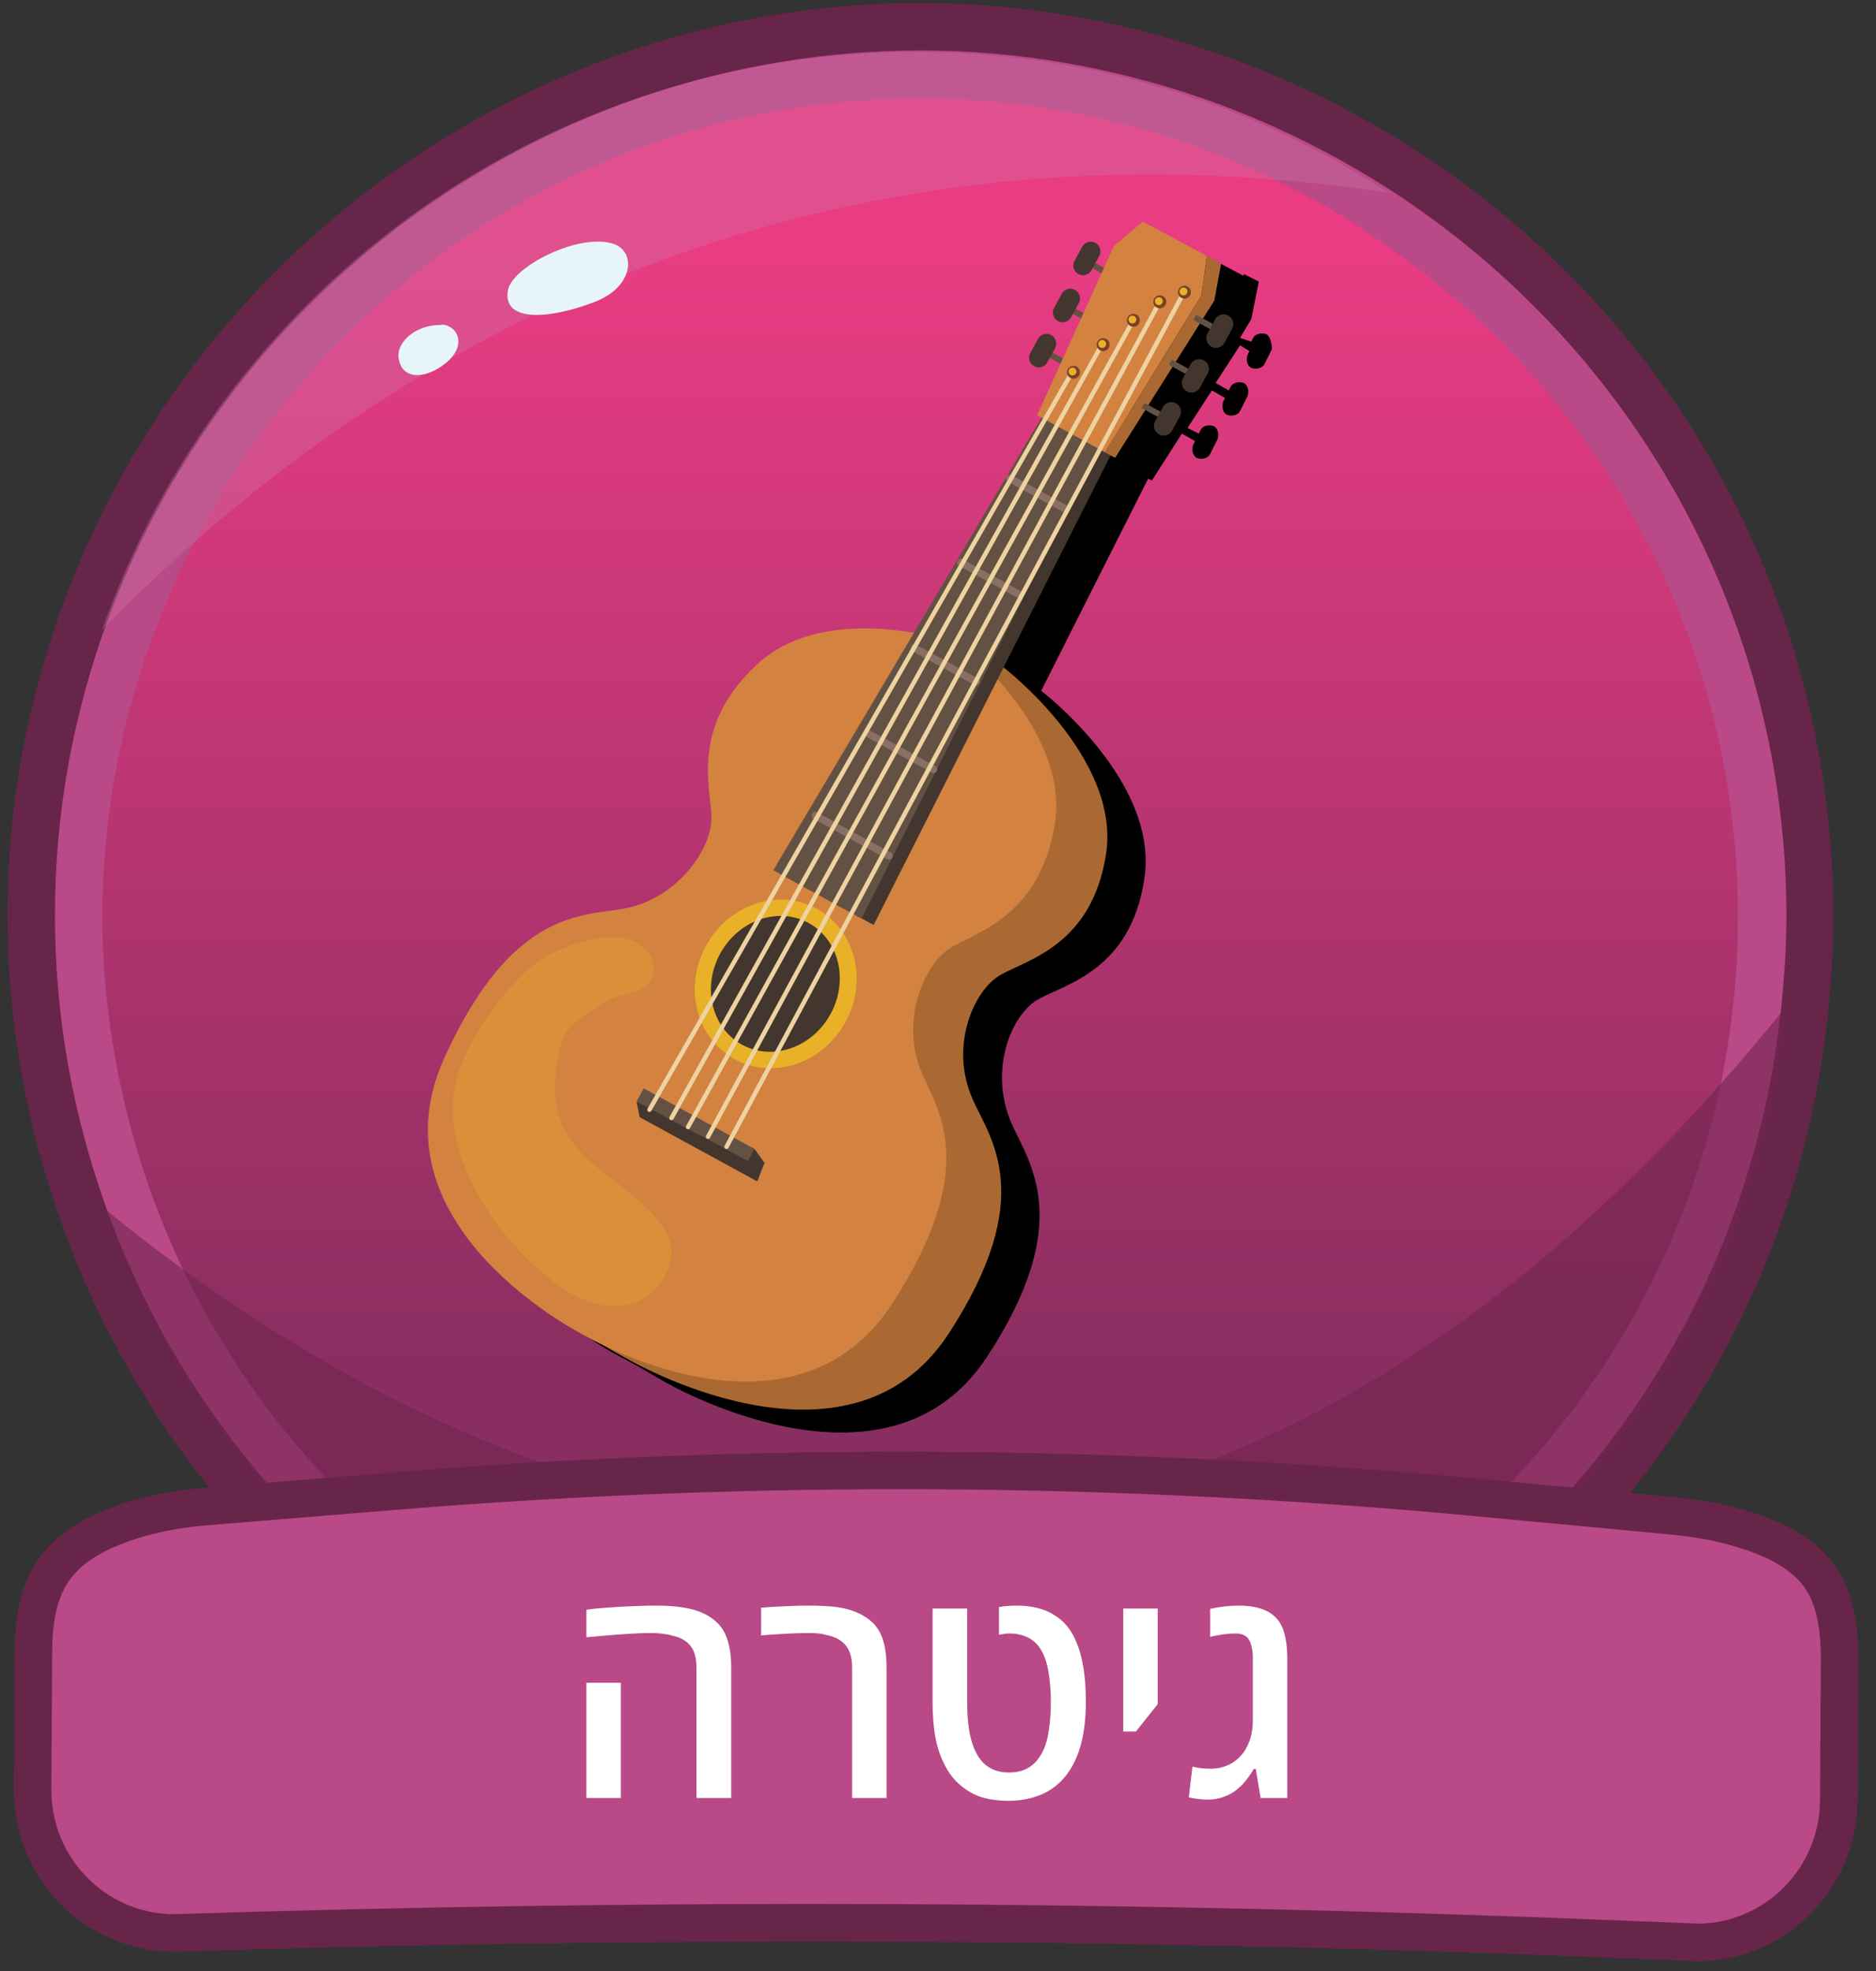 <svg width="100" height="105" viewBox="0 0 100 105" fill="none" xmlns="http://www.w3.org/2000/svg">
<rect x="0" y="0" width="100" height="105" fill="#333333" stroke="none"/>
<path d="M49.077 97.482C28.53 97.482 10.095 84.428 3.226 65.012C1.353 59.719 0.401 54.278 0.401 48.806C0.401 43.335 1.293 38.221 3.048 33.077L3.196 32.66C10.065 13.273 28.501 0.16 49.077 0.16C54.429 0.16 59.752 1.082 64.926 2.866C68.613 4.145 72.211 5.899 75.571 8.07C89.457 17.109 97.723 32.333 97.723 48.806C97.723 50.323 97.634 51.899 97.485 53.564C95.047 78.6 74.233 97.482 49.047 97.482H49.077Z" fill="#68254A"/>
<path d="M49.077 94.954C29.601 94.954 12.117 82.585 5.605 64.179C3.821 59.154 2.929 53.98 2.929 48.806C2.929 43.632 3.761 38.786 5.426 33.909L5.545 33.582C12.087 15.087 29.571 2.688 49.077 2.688C54.162 2.688 59.217 3.55 64.123 5.245C67.631 6.464 71.021 8.129 74.203 10.181C87.346 18.744 95.225 33.166 95.225 48.806C95.225 50.263 95.136 51.75 94.987 53.296C92.698 77.025 72.954 94.925 49.077 94.925V94.954Z" fill="#B94987"/>
<path d="M72.834 12.322C69.891 10.389 66.679 8.813 63.319 7.654C58.859 6.107 54.102 5.245 49.106 5.245C30.076 5.215 13.96 17.407 7.983 34.385C7.953 34.504 7.894 34.623 7.834 34.742C6.318 39.172 5.456 43.9 5.456 48.836C5.456 53.772 6.377 58.797 7.983 63.347C13.96 80.266 30.076 92.427 49.047 92.427C71.704 92.427 90.289 75.151 92.43 53.088C92.578 51.691 92.638 50.264 92.638 48.836C92.638 33.523 84.728 20.083 72.775 12.322H72.834Z" fill="url(#paint0_linear_737_10486)"/>
<path d="M49.225 95.319C73.25 95.319 92.955 77.001 95.225 53.607C59.44 97.936 23.182 78.767 5.684 64.484C12.021 82.424 29.109 95.319 49.225 95.319Z" fill="#70264F" fill-opacity="0.6"/>
<path opacity="0.7" d="M73.994 10.255C70.882 8.211 67.487 6.545 63.934 5.319C59.219 3.684 54.189 2.773 48.907 2.773C28.787 2.741 11.748 15.63 5.429 33.581C17.438 21.195 40.073 5.193 73.963 10.255H73.994Z" fill="#CD76A6" fill-opacity="0.5"/>
<path d="M32.75 13.009C30.973 12.349 27.329 14.171 27.079 15.446C26.76 17.109 29.083 17.086 31.702 16.084C33.775 15.287 33.911 13.442 32.75 13.009Z" fill="#E7F5F9"/>
<path d="M23.548 17.314C22.227 17.268 21.134 18.179 21.248 19.067C21.407 20.252 22.66 20.206 23.708 19.386C24.938 18.43 24.414 17.337 23.548 17.291V17.314Z" fill="#E7F5F9"/>
<path d="M98.016 95.915C97.99 100.063 94.671 103.409 90.575 103.479L90.423 103.473L86.064 103.298C86.064 103.298 86.064 103.298 86.063 103.298C60.473 102.256 34.846 102.154 9.244 102.974C5.075 102.939 1.711 99.518 1.737 95.316L1.782 87.948C1.794 85.979 2.162 84.566 2.968 83.493C3.776 82.418 5.133 81.542 7.424 80.878C8.568 80.549 9.754 80.362 10.979 80.256C11.953 80.178 13.362 80.062 15.072 79.923C16.851 79.777 18.956 79.605 21.237 79.42L21.237 79.42C40.375 77.861 59.611 77.979 78.728 79.773L89.055 80.744L89.056 80.744C90.281 80.857 91.477 81.052 92.621 81.381L92.623 81.382C94.976 82.054 96.279 82.949 97.024 84.024C97.777 85.11 98.073 86.544 98.061 88.548L98.016 95.915Z" fill="#B94987" stroke="#68254A" stroke-width="2"/>
<path d="M37.125 95.785V88.848C37.125 88.327 37.016 87.934 36.797 87.668C36.578 87.397 36.25 87.217 35.813 87.129C35.688 87.087 35.532 87.056 35.344 87.035C35.162 87.009 34.953 86.996 34.719 86.996C34.339 86.996 33.873 87.014 33.321 87.051C32.769 87.087 32.081 87.144 31.258 87.223V85.754C31.518 85.717 31.776 85.689 32.032 85.668C32.287 85.647 32.539 85.629 32.789 85.613C33.19 85.587 33.565 85.569 33.914 85.559C34.269 85.543 34.594 85.535 34.891 85.535C35.49 85.535 35.987 85.566 36.383 85.629C36.779 85.686 37.136 85.785 37.453 85.926C37.771 86.072 38.034 86.249 38.242 86.457C38.456 86.665 38.623 86.931 38.742 87.254C38.826 87.493 38.886 87.738 38.922 87.988C38.959 88.238 38.977 88.525 38.977 88.848V95.785H37.125ZM31.258 95.785V89.644H33.094V95.785H31.258ZM45.422 95.785V88.848C45.422 88.316 45.305 87.915 45.071 87.644C44.841 87.368 44.498 87.186 44.039 87.098C43.919 87.061 43.787 87.035 43.641 87.019C43.495 87.004 43.339 86.996 43.172 86.996C42.953 86.996 42.693 87.001 42.391 87.012C42.089 87.022 41.779 87.038 41.461 87.059C41.144 87.079 40.847 87.1 40.571 87.121V85.644C41.055 85.608 41.503 85.582 41.914 85.566C42.326 85.546 42.703 85.535 43.047 85.535C43.729 85.535 44.269 85.564 44.664 85.621C45.06 85.678 45.417 85.78 45.735 85.926C46.057 86.072 46.323 86.249 46.532 86.457C46.74 86.66 46.907 86.926 47.032 87.254C47.115 87.493 47.172 87.738 47.203 87.988C47.24 88.238 47.258 88.525 47.258 88.848V95.785H45.422ZM53.75 95.934C53.391 95.934 53.034 95.9 52.68 95.832C52.331 95.764 52.019 95.65 51.742 95.488C51.482 95.342 51.235 95.155 51 94.926C50.766 94.697 50.56 94.413 50.383 94.074C50.149 93.637 49.977 93.142 49.867 92.59C49.763 92.033 49.711 91.392 49.711 90.668V85.691H51.555V90.668C51.555 91.387 51.612 92.001 51.727 92.512C51.847 93.022 52.024 93.428 52.258 93.731C52.43 93.954 52.644 94.126 52.899 94.246C53.154 94.366 53.448 94.426 53.782 94.426C54.136 94.426 54.446 94.361 54.711 94.231C54.982 94.095 55.201 93.905 55.367 93.66C55.617 93.322 55.787 92.892 55.875 92.371C55.969 91.845 56.016 91.28 56.016 90.676C56.016 90.087 55.972 89.543 55.883 89.043C55.8 88.538 55.649 88.121 55.43 87.793C55.248 87.527 55.016 87.332 54.735 87.207C54.453 87.082 54.146 87.019 53.813 87.019C53.719 87.019 53.625 87.027 53.532 87.043C53.438 87.053 53.344 87.066 53.25 87.082V85.613C53.417 85.582 53.581 85.561 53.742 85.551C53.909 85.54 54.071 85.535 54.227 85.535C54.602 85.535 54.959 85.577 55.297 85.66C55.636 85.738 55.946 85.871 56.227 86.059C56.472 86.204 56.688 86.392 56.875 86.621C57.063 86.845 57.222 87.113 57.352 87.426C57.529 87.822 57.662 88.29 57.75 88.832C57.839 89.368 57.883 89.981 57.883 90.668C57.883 91.189 57.849 91.673 57.782 92.121C57.719 92.564 57.623 92.97 57.492 93.34C57.321 93.819 57.099 94.233 56.828 94.582C56.557 94.926 56.235 95.207 55.86 95.426C55.568 95.592 55.245 95.717 54.891 95.801C54.537 95.889 54.157 95.934 53.75 95.934ZM59.875 92.246V85.691H61.711V90.785L60.547 92.246H59.875ZM64.375 95.871C64.235 95.871 64.078 95.861 63.907 95.84C63.74 95.819 63.56 95.79 63.367 95.754L63.563 94.113C63.719 94.15 63.878 94.178 64.039 94.199C64.201 94.215 64.365 94.223 64.531 94.223C64.912 94.223 65.255 94.142 65.563 93.981C65.875 93.819 66.133 93.587 66.336 93.285C66.477 93.072 66.586 92.829 66.664 92.559C66.742 92.288 66.781 91.986 66.781 91.652V88.332C66.781 87.926 66.716 87.606 66.586 87.371C66.461 87.137 66.216 87.019 65.852 87.019C65.644 87.019 65.433 87.035 65.219 87.066C65.005 87.092 64.769 87.137 64.508 87.199V85.707C65.034 85.592 65.544 85.535 66.039 85.535C66.472 85.535 66.839 85.582 67.141 85.676C67.443 85.764 67.688 85.889 67.875 86.051C68.156 86.285 68.349 86.595 68.453 86.981C68.563 87.361 68.617 87.788 68.617 88.262V95.785H67.196L66.938 94.231H66.836C66.737 94.408 66.617 94.587 66.477 94.769C66.341 94.947 66.209 95.092 66.078 95.207C65.87 95.41 65.617 95.572 65.321 95.691C65.024 95.811 64.709 95.871 64.375 95.871Z" fill="white"/>
<path d="M67.5 17.8C67.2 17.7 66.9 17.8 66.8 18L66.7 18.2L66.1 18L66.7 17L67.1 15L66.3 14.6L66 16.8L66.3 14.7L62.9 12.9L61.4 14.2L60.9 15.4L60.4 15L60.6 14.6C60.7 14.3 60.6 14 60.4 13.9C60.1 13.8 59.8 13.9 59.7 14.1L59.3 14.9C59.2 15.2 59.3 15.5 59.5 15.6C59.8 15.7 60.1 15.6 60.2 15.4L60.3 15.3L60.8 15.6L59.8 17.7L59.4 17.5L59.6 17.2C59.7 16.9 59.6 16.6 59.4 16.5C59.2 16.4 58.8 16.5 58.7 16.7L58.3 17.5C58.2 17.8 58.3 18.1 58.5 18.2C58.8 18.3 59.1 18.2 59.2 18L59.3 17.8L59.6 18L58.6 20.1L58 19.8L58.1 19.6C58.2 19.3 58.1 19 57.9 18.9C57.6 18.8 57.3 18.9 57.2 19.1L56.8 19.9C56.7 20.2 56.8 20.5 57 20.6C57.3 20.7 57.6 20.6 57.7 20.4L58 20.1L58.6 20.4L57.4 23.1L57.6 23.2L50.8 34.7C48.4 34.3 44.8 34.2 42.5 36.4C38.9 39.7 40 42.9 40 44.6C40 46.2 38.2 48.9 35.3 49.5C33.1 49.9 29.3 49.5 25.7 57.5C21.6 66.5 33.1 72.3 33.1 72.3C33.1 72.3 33.5 72.5 34.2 72.9C34.9 73.3 35.4 73.6 35.4 73.6C35.4 73.6 47.2 80.5 52.6 72.3C57.4 65 54.8 61.9 53.9 59.8C52.7 57 53.9 54 55.4 53.2C56.9 52.4 60.3 51.6 61 46.8C61.8 41.6 55.5 36.8 55.5 36.8L61.2 25.5L61.4 25.6L63 23.1L63.7 23.5L63.6 23.7C63.5 24 63.6 24.3 63.8 24.4C64.1 24.5 64.4 24.4 64.5 24.2L64.9 23.4C65 23.1 64.9 22.8 64.7 22.7C64.4 22.6 64.1 22.7 64 22.9L63.9 23.1L63.3 22.8L64.6 20.8L65.3 21.2L65.2 21.4C65.1 21.7 65.2 22 65.4 22.1C65.7 22.2 66 22.1 66.1 21.9L66.5 21.1C66.6 20.8 66.5 20.5 66.3 20.4C66 20.3 65.7 20.4 65.6 20.6L65.5 20.8L64.8 20.4L66.1 18.4L66.6 18.7L66.5 18.9C66.4 19.2 66.5 19.5 66.7 19.6C67 19.7 67.3 19.6 67.4 19.4L67.8 18.6C67.8 18.3 67.7 17.9 67.5 17.8Z" fill="black"/>
<path d="M55.658 18.543L55.507 18.82L56.669 19.454L56.82 19.177L55.658 18.543Z" fill="#635144"/>
<path d="M56.676 16.089L56.525 16.366L57.687 17L57.838 16.724L56.676 16.089Z" fill="#635144"/>
<path d="M57.939 13.771L57.788 14.048L58.95 14.682L59.101 14.406L57.939 13.771Z" fill="#635144"/>
<path d="M51.839 58.542C50.606 55.758 51.884 52.758 53.335 51.934C54.786 51.109 58.202 50.348 58.956 45.506C59.759 40.349 53.496 35.556 53.496 35.556C53.496 35.556 46.077 32.88 42.173 36.345C38.508 39.598 39.715 42.883 39.806 44.549C39.897 46.215 38.066 48.913 35.056 49.381C32.752 49.74 28.812 49.237 25.23 57.2C21.181 66.203 33.399 72.368 33.399 72.368C33.399 72.368 45.193 79.312 50.575 71.037C55.336 63.716 52.783 60.675 51.838 58.543L51.839 58.542Z" fill="#AA6933"/>
<path d="M49.094 57.044C47.982 54.325 49.276 51.334 50.683 50.486C52.089 49.638 55.374 48.804 56.211 44.008C57.102 38.898 51.229 34.318 51.229 34.318C51.229 34.318 44.2 31.855 40.384 35.368C36.802 38.666 37.877 41.879 37.925 43.521C37.972 45.163 36.156 47.869 33.267 48.404C31.055 48.813 27.301 48.411 23.685 56.356C19.598 65.338 31.133 71.13 31.133 71.13C31.133 71.13 42.243 77.7 47.587 69.404C52.315 62.065 49.947 59.125 49.094 57.043L49.094 57.044Z" fill="#D38240"/>
<path d="M46.569 49.277L41.864 46.708L57.432 20.453L60.322 22.031L46.569 49.277Z" fill="#42362E"/>
<path d="M45.927 48.926L41.222 46.358L56.789 20.103L59.68 21.68L45.927 48.926Z" fill="#635144"/>
<path d="M45.067 54.447C43.858 56.66 41.214 57.546 39.161 56.425C37.108 55.304 36.422 52.601 37.63 50.387C38.839 48.174 41.483 47.288 43.536 48.409C45.59 49.53 46.275 52.233 45.067 54.447Z" fill="#E8B128"/>
<path d="M44.272 54.019C43.295 55.809 41.185 56.542 39.56 55.656C37.935 54.768 37.41 52.598 38.388 50.806C39.365 49.016 41.475 48.283 43.101 49.169C44.725 50.057 45.25 52.227 44.272 54.019Z" fill="#42362E"/>
<path d="M40.365 62.936L34.098 59.515L33.93 58.682L40.215 61.204L40.751 61.952L40.365 62.936Z" fill="#42362E"/>
<path d="M39.868 61.84L33.93 58.682L34.312 57.982L40.215 61.204L39.868 61.84Z" fill="#635144"/>
<path d="M64.338 13.635L60.919 11.805L59.38 13.098L55.286 22.123L58.898 24.095L64.037 15.752L64.338 13.635Z" fill="#D38240"/>
<path d="M65.093 14.046L64.338 13.635L64.037 15.752L58.898 24.095L59.441 24.391L64.727 16.017L65.093 14.046Z" fill="#AA6933"/>
<path d="M61.004 21.461L60.852 21.737L62.014 22.372L62.165 22.095L61.004 21.461Z" fill="#635144"/>
<path d="M62.456 19.155L62.305 19.432L63.466 20.066L63.617 19.789L62.456 19.155Z" fill="#635144"/>
<path d="M63.757 16.767L63.605 17.044L64.767 17.678L64.918 17.401L63.757 16.767Z" fill="#635144"/>
<path d="M62.482 22.936C62.345 23.187 62.031 23.279 61.78 23.142C61.529 23.005 61.437 22.691 61.574 22.44L61.984 21.688C62.121 21.437 62.436 21.345 62.686 21.482C62.937 21.618 63.029 21.933 62.892 22.183L62.482 22.936Z" fill="#42362E"/>
<path d="M63.967 20.648C63.831 20.899 63.516 20.991 63.265 20.854C63.014 20.718 62.922 20.403 63.059 20.152L63.47 19.4C63.606 19.149 63.921 19.057 64.172 19.194C64.422 19.331 64.515 19.645 64.378 19.896L63.967 20.648Z" fill="#42362E"/>
<path d="M65.27 18.261C65.133 18.512 64.818 18.605 64.568 18.468C64.317 18.331 64.225 18.016 64.362 17.766L64.773 17.014C64.909 16.763 65.224 16.671 65.474 16.807C65.725 16.944 65.817 17.259 65.681 17.509L65.27 18.261Z" fill="#42362E"/>
<path d="M55.828 19.302C55.691 19.553 55.377 19.645 55.126 19.509C54.875 19.372 54.783 19.057 54.919 18.807L55.33 18.055C55.467 17.804 55.782 17.712 56.032 17.848C56.283 17.985 56.375 18.3 56.238 18.55L55.828 19.302Z" fill="#42362E"/>
<path d="M57.096 16.897C56.959 17.148 56.644 17.24 56.394 17.103C56.143 16.966 56.051 16.651 56.188 16.401L56.598 15.649C56.735 15.398 57.049 15.306 57.3 15.443C57.551 15.579 57.643 15.894 57.506 16.144L57.096 16.897Z" fill="#42362E"/>
<path d="M58.184 14.393C58.048 14.644 57.734 14.736 57.483 14.6C57.232 14.463 57.14 14.148 57.276 13.898L57.687 13.146C57.824 12.895 58.139 12.802 58.389 12.939C58.64 13.076 58.732 13.391 58.595 13.641L58.184 14.393Z" fill="#42362E"/>
<path d="M47.567 45.691C47.515 45.787 47.395 45.822 47.3 45.77L43.371 43.625C43.276 43.573 43.24 43.453 43.292 43.358C43.345 43.262 43.465 43.227 43.56 43.279L47.489 45.424C47.584 45.476 47.62 45.596 47.567 45.691Z" fill="#897062"/>
<path d="M49.933 41.078C49.88 41.173 49.768 41.213 49.682 41.166L46.146 39.236C46.06 39.189 46.033 39.073 46.084 38.978C46.137 38.882 46.249 38.843 46.335 38.889L49.871 40.82C49.957 40.867 49.984 40.983 49.933 41.078Z" fill="#897062"/>
<path d="M52.202 36.412C52.149 36.508 52.041 36.55 51.96 36.505L48.621 34.682C48.54 34.638 48.517 34.524 48.569 34.428C48.622 34.333 48.729 34.291 48.811 34.336L52.15 36.159C52.231 36.203 52.254 36.317 52.202 36.412Z" fill="#897062"/>
<path d="M54.558 31.794C54.506 31.889 54.4 31.932 54.322 31.89L51.1 30.13C51.021 30.087 51 29.975 51.052 29.88C51.105 29.784 51.211 29.741 51.289 29.784L54.511 31.543C54.589 31.586 54.611 31.698 54.558 31.794Z" fill="#897062"/>
<path d="M56.855 27.143C56.802 27.238 56.702 27.284 56.63 27.245L53.687 25.639C53.615 25.6 53.6 25.491 53.652 25.395C53.705 25.3 53.805 25.254 53.876 25.293L56.819 26.899C56.891 26.938 56.907 27.047 56.855 27.143Z" fill="#897062"/>
<path d="M34.562 59.223C34.562 59.223 34.56 59.223 34.56 59.222C34.504 59.189 34.484 59.117 34.517 59.06L57.102 19.664C57.134 19.608 57.206 19.587 57.263 19.62C57.319 19.653 57.339 19.725 57.306 19.782L34.721 59.178C34.689 59.235 34.619 59.254 34.562 59.223Z" fill="#EED2A0"/>
<path d="M35.737 59.663C35.737 59.663 35.737 59.663 35.737 59.663C35.68 59.631 35.66 59.559 35.692 59.502L58.65 18.266C58.681 18.209 58.753 18.189 58.809 18.219C58.809 18.219 58.809 18.219 58.809 18.22C58.867 18.252 58.887 18.324 58.855 18.381L35.897 59.617C35.866 59.673 35.794 59.694 35.737 59.663Z" fill="#EED2A0"/>
<path d="M36.62 60.145C36.563 60.113 36.542 60.041 36.574 59.984L60.263 17.082C60.295 17.025 60.366 17.004 60.423 17.035C60.48 17.067 60.502 17.139 60.47 17.196L36.78 60.097C36.748 60.154 36.677 60.175 36.619 60.144L36.62 60.145Z" fill="#EED2A0"/>
<path d="M37.686 60.659C37.629 60.628 37.608 60.556 37.639 60.499L61.673 16.102C61.704 16.044 61.776 16.023 61.834 16.054C61.891 16.085 61.912 16.156 61.881 16.214L37.846 60.611C37.815 60.668 37.743 60.689 37.686 60.658L37.686 60.659Z" fill="#EED2A0"/>
<path d="M38.671 61.197C38.615 61.166 38.593 61.094 38.624 61.037L63.018 15.489C63.049 15.432 63.121 15.41 63.179 15.441C63.179 15.441 63.179 15.441 63.179 15.442C63.236 15.473 63.257 15.544 63.226 15.602L38.832 61.15C38.801 61.207 38.73 61.229 38.672 61.198C38.672 61.198 38.672 61.198 38.672 61.198L38.671 61.197Z" fill="#EED2A0"/>
<path d="M57.525 19.997C57.434 20.165 57.224 20.226 57.057 20.135C56.89 20.044 56.828 19.834 56.92 19.667C57.011 19.5 57.22 19.438 57.388 19.529C57.555 19.62 57.616 19.83 57.525 19.997L57.525 19.997Z" fill="#7C4028"/>
<path d="M57.354 19.894C57.299 19.995 57.172 20.033 57.071 19.977C56.97 19.922 56.932 19.795 56.988 19.694C57.043 19.592 57.169 19.555 57.271 19.611C57.372 19.666 57.41 19.793 57.354 19.894Z" fill="#E8B128"/>
<path d="M59.107 18.527C59.016 18.694 58.806 18.756 58.639 18.665C58.472 18.573 58.41 18.364 58.502 18.196C58.593 18.029 58.803 17.967 58.969 18.058C59.137 18.15 59.199 18.359 59.107 18.527Z" fill="#7C4028"/>
<path d="M58.936 18.424C58.881 18.525 58.754 18.562 58.653 18.507C58.552 18.452 58.514 18.325 58.57 18.224C58.625 18.123 58.751 18.085 58.853 18.141C58.954 18.196 58.992 18.323 58.936 18.424L58.936 18.424Z" fill="#E8B128"/>
<path d="M60.716 17.227C60.625 17.394 60.415 17.456 60.248 17.365C60.081 17.274 60.019 17.064 60.11 16.897C60.202 16.73 60.411 16.668 60.578 16.759C60.745 16.851 60.807 17.06 60.715 17.228L60.716 17.227Z" fill="#7C4028"/>
<path d="M60.545 17.124C60.49 17.225 60.364 17.263 60.262 17.208C60.161 17.153 60.124 17.026 60.179 16.924C60.234 16.823 60.361 16.786 60.463 16.841C60.564 16.896 60.601 17.023 60.546 17.125L60.545 17.124Z" fill="#E8B128"/>
<path d="M62.126 16.247C62.035 16.414 61.825 16.476 61.658 16.385C61.491 16.294 61.429 16.084 61.52 15.917C61.612 15.75 61.821 15.688 61.989 15.779C62.156 15.87 62.217 16.08 62.126 16.247Z" fill="#7C4028"/>
<path d="M61.956 16.144C61.901 16.245 61.773 16.283 61.672 16.228C61.571 16.172 61.534 16.045 61.589 15.944C61.644 15.843 61.771 15.806 61.873 15.861C61.974 15.916 62.011 16.043 61.956 16.145L61.956 16.144Z" fill="#E8B128"/>
<path d="M63.442 15.73C63.351 15.897 63.141 15.959 62.974 15.868C62.807 15.777 62.745 15.567 62.836 15.4C62.927 15.233 63.137 15.171 63.304 15.262C63.471 15.353 63.533 15.563 63.442 15.73Z" fill="#7C4028"/>
<path d="M63.27 15.626C63.215 15.727 63.089 15.764 62.987 15.709C62.886 15.654 62.848 15.526 62.904 15.425C62.959 15.324 63.085 15.287 63.187 15.342C63.288 15.397 63.326 15.525 63.27 15.626Z" fill="#E8B128"/>
<path opacity="0.3" d="M35.764 67.018C36.198 64.934 32.397 62.841 31.17 61.614C29.349 59.79 29.379 58.065 29.874 55.721C30.129 54.513 31.484 53.923 32.315 53.348C33.02 52.859 34.548 52.984 34.796 52.009C34.924 51.509 34.761 51.047 34.627 50.839C33.5 49.079 29.914 50.219 28.362 51.46C26.771 52.73 24.711 55.704 24.272 57.717C23.406 61.688 26.662 66.19 29.681 68.412C32.516 70.498 35.215 69.649 35.764 67.018Z" fill="#E8B128"/>
<defs>
<linearGradient id="paint0_linear_737_10486" x1="49.047" y1="13.263" x2="49.047" y2="73.263" gradientUnits="userSpaceOnUse">
<stop stop-color="#E93C83"/>
<stop offset="1" stop-color="#892E60"/>
</linearGradient>
</defs>
</svg>
